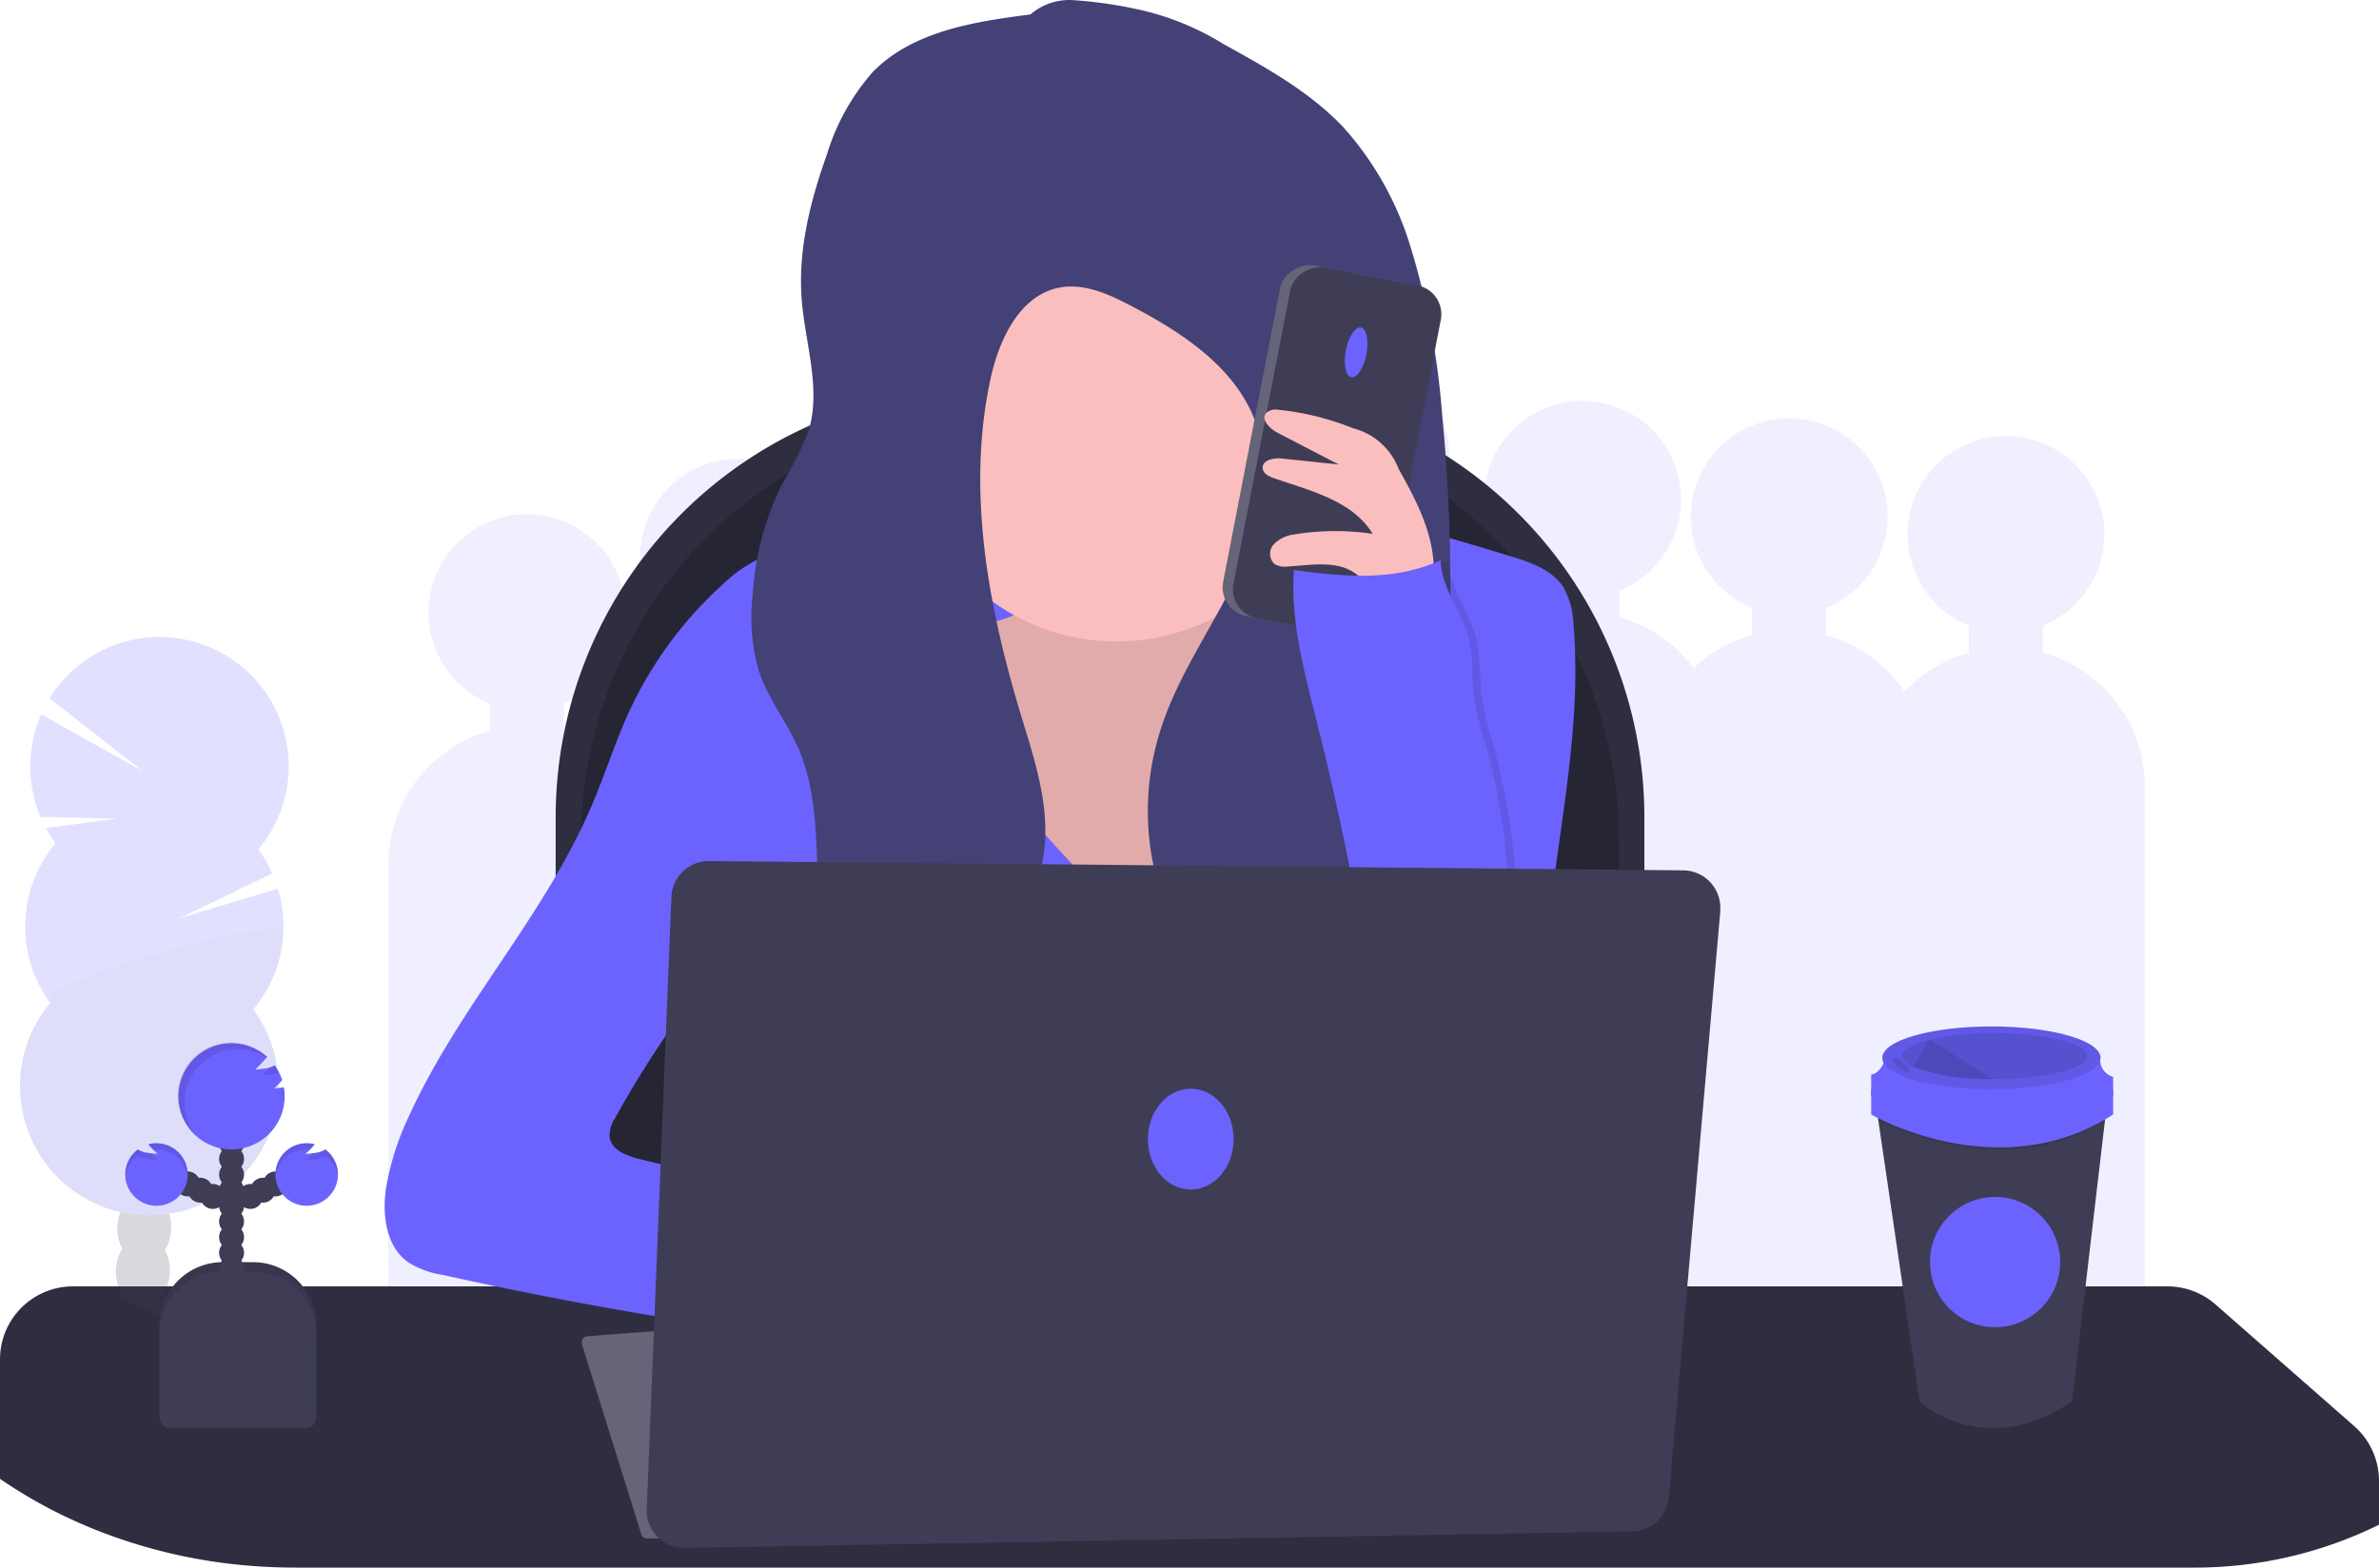<svg xmlns="http://www.w3.org/2000/svg" viewBox="0 0 684.72 451.25"><defs><style>.a6f3dda5-8dbb-42c6-9941-d8b1b7e44ef0,.bb880971-0e82-4a06-95cc-21dccc2fc01b{fill:#6c63ff;}.a6f3dda5-8dbb-42c6-9941-d8b1b7e44ef0,.aed89c18-2786-48ea-b6b0-bbc2ca83380d,.f3358d96-ea6c-48ce-b655-baf0eff4b9f4{opacity:0.1;}.a6f3dda5-8dbb-42c6-9941-d8b1b7e44ef0,.e0552989-b7ed-4e74-9eb9-73b69e4672d2,.f3358d96-ea6c-48ce-b655-baf0eff4b9f4{isolation:isolate;}.a01b958d-fe5d-41de-9458-a6307c42e8bb{fill:#2f2e41;}.bd1a70fb-e0a2-4b7c-9a84-3d240c010140,.e0552989-b7ed-4e74-9eb9-73b69e4672d2{opacity:0.2;}.f7602b83-e017-497a-92b2-186bf2c5ac6f{fill:#656478;}.f745c591-a82d-486b-87fc-ad198f2b3f9f{fill:#fbbebe;}.b5ad2c45-5ad0-494a-a734-20d8c26fb7dd{fill:#3f3d56;}.a8810605-014a-4b9b-b0dc-76e6d7f419ea{fill:#434175;}</style></defs><g id="e3b5ce69-0a47-4d40-ad56-7bd83a3a44e9" data-name="Layer 2"><g id="aa110064-5e29-47af-b8c3-f03ac170d214" data-name="Layer 1"><g id="ae66a2da-b5ea-49f1-9ae3-677b7d503686" data-name="icon trabajamos mobile"><path id="b0d5b1be-2e47-4503-a777-c8d1eb823892" data-name="Path 1052" class="a6f3dda5-8dbb-42c6-9941-d8b1b7e44ef0" d="M588,187.89v-7.78a28.33,28.33,0,1,0-21.31,0v7.78a40,40,0,0,0-18.52,11.27,40,40,0,0,0-22.55-16.33V175a28.33,28.33,0,1,0-21.31,0v7.79a39.88,39.88,0,0,0-16.83,9.54,40,40,0,0,0-21.33-14.62V170a28.33,28.33,0,1,0-21.31,0v7.78A39.85,39.85,0,0,0,426,189.4a40,40,0,0,0-26.52-24v-7.78a28.33,28.33,0,1,0-21.31,0v7.78a39.9,39.9,0,0,0-29,34.65,39.61,39.61,0,0,0-12-5.64v-7.78a28.33,28.33,0,1,0-21.3,0v7.78a40.06,40.06,0,0,0-25.14,20.82,39.59,39.59,0,0,0-10.89-4.86v-7.78a28.33,28.33,0,1,0-21.3,0v7.78a39.53,39.53,0,0,0-10.31,4.52,40,40,0,0,0-25-20.47v-7.78a28.33,28.33,0,1,0-21.3,0v7.77a40,40,0,0,0-26,22.75,40,40,0,0,0-13.6-6.79v-7.78a28.33,28.33,0,1,0-21.31,0v7.78a39.9,39.9,0,0,0-29.24,38.45V428.72h79.74v-16h37.72v16H309v-16h57.3v-29h49.32v12.34h59.49v5.07H537.5v5.08h79.8V226.34A39.91,39.91,0,0,0,588,187.89Z"/><path id="b2acc569-cf63-4618-b4b4-5dbc132143ee" data-name="Path 1053" class="a01b958d-fe5d-41de-9458-a6307c42e8bb" d="M283.44,111.76h66.32a123.5,123.5,0,0,1,123.52,123.5h0V402.62H159.93V235.27A123.51,123.51,0,0,1,283.44,111.76Z"/><path id="acda5774-8227-41c8-bdc8-500212802ee7" data-name="Path 1054" class="e0552989-b7ed-4e74-9eb9-73b69e4672d2" d="M290.7,118.49h51.81A123.52,123.52,0,0,1,466,242h0V395.88H167.19V242A123.51,123.51,0,0,1,290.7,118.49Z"/><path id="a4432b9b-ab64-4d3e-8c20-412e1f828410" data-name="Path 1055" class="a01b958d-fe5d-41de-9458-a6307c42e8bb" d="M684.72,426.26v12.66a120,120,0,0,1-53.5,12.33H85q-6.54,0-12.95-.52a152.73,152.73,0,0,1-44.29-10.26q-4.14-1.64-8.12-3.52c-1.27-.59-2.52-1.21-3.77-1.83-.78-.4-1.56-.8-2.32-1.21A139,139,0,0,1,0,425.7V391.3a21,21,0,0,1,21-21H623.88a21,21,0,0,1,13.79,5.2l39.89,35A21,21,0,0,1,684.72,426.26Z"/><path id="a872e2a4-6777-48f6-8f7d-359eb25e2b42" data-name="Path 1056" class="bb880971-0e82-4a06-95cc-21dccc2fc01b" d="M277.56,153q-23.72,1.57-47.27,5.08a44.61,44.61,0,0,0-13,3.38,38.55,38.55,0,0,0-8.67,6.21A114.16,114.16,0,0,0,181,205c-4,8.81-6.94,18.13-10.74,27-13.55,31.73-38.14,57.69-52.45,89.08a78,78,0,0,0-6.75,21.28c-1.07,7.64.15,16.56,6.43,21a25.89,25.89,0,0,0,9.86,3.63,1194.52,1194.52,0,0,0,131.7,21.51,22.63,22.63,0,0,1-5.76-18.44,66.53,66.53,0,0,1,5.8-19q-37.58-8.28-75-17.41c-3.72-.9-8.19-2.61-8.65-6.41a9.44,9.44,0,0,1,1.67-5.51,295.23,295.23,0,0,1,38-53.68c0,20.35-1,43.34-1,63.7H449.23a181.08,181.08,0,0,1-5-35.43c-1.09-39,12-77.69,8.63-116.61a23.84,23.84,0,0,0-2.69-10.36c-3.24-5.31-9.72-7.51-15.67-9.32-22.81-6.94-46.09-14-69.93-13.41-7.09.17-14.15,1-21.18,1.83C322,151,299.13,151.53,277.56,153Z"/><path id="b1f8d0db-8848-48a9-a631-45162834d714" data-name="Path 1057" class="f7602b83-e017-497a-92b2-186bf2c5ac6f" d="M167.46,386.88l17.12,54.78a1.71,1.71,0,0,0,1.63,1.2h73.46L242.26,379,169,384.66a1.71,1.71,0,0,0-1.56,1.85,1.53,1.53,0,0,0,.07.36Z"/><path id="aba7af76-a5ad-49a3-aadb-251a76aad180" data-name="Path 1058" class="f745c591-a82d-486b-87fc-ad198f2b3f9f" d="M293,176.52a31.85,31.85,0,0,1-10.54,3.13l-23.4,4.06a26,26,0,0,0-12.86,4.7c-7.19,6.14-5.63,17.45-3.46,26.65l4.36,18.45c3.27,13.87,6.63,27.9,13.34,40.46,11.75,21.93,33.29,37.72,57,45.33a63.61,63.61,0,0,0,26.24,3.52c17.31-1.9,32.11-14.24,41.24-29.07s13.47-32,17.45-49c3.82-16.23,7.45-32.7,7.21-49.38a28.74,28.74,0,0,0-3.37-15c-6.07-9.67-19.83-10.4-31.11-8.61a11.68,11.68,0,0,1-5.26.06c-5.08-1.59-5.2-8.55-7.37-13.39-4.12-9.13-16.32-10.74-26.29-9.92S310.69,150.38,302,156C293.65,161.44,302.83,170.87,293,176.52Z"/><path id="a18f59cf-5905-4fed-ad36-9008762835f0" data-name="Path 1059" class="f3358d96-ea6c-48ce-b655-baf0eff4b9f4" d="M293,176.52a31.85,31.85,0,0,1-10.54,3.13l-23.4,4.06a26,26,0,0,0-12.86,4.7c-7.19,6.14-5.63,17.45-3.46,26.65l4.36,18.45c3.27,13.87,6.63,27.9,13.34,40.46,11.75,21.93,33.29,37.72,57,45.33a63.61,63.61,0,0,0,26.24,3.52c17.31-1.9,32.11-14.24,41.24-29.07s13.47-32,17.45-49c3.82-16.23,7.45-32.7,7.21-49.38a28.74,28.74,0,0,0-3.37-15c-6.07-9.67-19.83-10.4-31.11-8.61a11.68,11.68,0,0,1-5.26.06c-5.08-1.59-5.2-8.55-7.37-13.39-4.12-9.13-16.32-10.74-26.29-9.92S310.69,150.38,302,156C293.65,161.44,302.83,170.87,293,176.52Z"/><path id="eb193fa5-4f9b-4e98-a53e-0ce5793e4e9f" data-name="Path 1060" class="bb880971-0e82-4a06-95cc-21dccc2fc01b" d="M273.66,197.31a241.43,241.43,0,0,0,10.47,22.34,111.08,111.08,0,0,0,12.1,15.41c11.24,12.71,22.62,25.51,36.52,35.19a161.76,161.76,0,0,1,40.16-79.06c6-6.43,13.5-12.77,22.28-12.53a29.56,29.56,0,0,1,15,5.86,54,54,0,0,1,13.52,12.09,48.78,48.78,0,0,1,8.71,27.07,144,144,0,0,1-2.53,28.71l-7.61,49.11a11.24,11.24,0,0,1-3.38,7.69,10.64,10.64,0,0,1-4.36,1.56c-27.68,5.39-56.22,1.9-84.43,1.62-31.19-.29-63.26,3.26-92.79-6.67a9.06,9.06,0,0,1-4.19-2.37,8.57,8.57,0,0,1-1.45-3.12c-6.89-22.28-1.37-46.23,2.72-69.19a542.8,542.8,0,0,0,6.89-55c.13-1.66,18.38,2,20.41,3.19C267.3,182.53,271,191.71,273.66,197.31Z"/><g id="ae1842e1-9935-4728-927a-e1ea1c99bb2d" data-name="Group 383" class="bd1a70fb-e0a2-4b7c-9a84-3d240c010140"><path id="b3d8a484-abf5-4e0d-8b35-90651439147e" data-name="Path 1061" class="b5ad2c45-5ad0-494a-a734-20d8c26fb7dd" d="M48.5,378.53a8.07,8.07,0,0,1-.07,1q-4.16-1.63-8.13-3.53a6.62,6.62,0,0,1-3.77-1.83L34.21,373a9.84,9.84,0,0,1,.58-1.06,6.75,6.75,0,0,1,12.28.37,12.23,12.23,0,0,1,1.43,6.27Z"/><path id="a3db0b8f-c8b5-4a09-9e9b-347b4d38b9e9" data-name="Path 1062" class="b5ad2c45-5ad0-494a-a734-20d8c26fb7dd" d="M48.89,366.1a12.18,12.18,0,0,1-1.82,6.15A7.31,7.31,0,0,1,40.81,376l-.52,0a6.59,6.59,0,0,1-3.77-1.83,9,9,0,0,1-1.74-2.27,12.7,12.7,0,0,1,.39-12.41,6.74,6.74,0,0,1,12.28.37A12.21,12.21,0,0,1,48.89,366.1Z"/><ellipse id="a22024a7-d1f6-4921-abbe-bebf1273eeae" data-name="Ellipse 594" class="b5ad2c45-5ad0-494a-a734-20d8c26fb7dd" cx="41.53" cy="353.47" rx="10.16" ry="7.76" transform="translate(-313.08 383.81) rotate(-88.19)"/><ellipse id="ea32e9ee-66f7-4a03-94af-ab4f10c37ecd" data-name="Ellipse 595" class="b5ad2c45-5ad0-494a-a734-20d8c26fb7dd" cx="41.92" cy="341.05" rx="10.16" ry="7.76" transform="translate(-300.28 372.18) rotate(-88.19)"/><ellipse id="a5f87615-de74-46a1-8581-4fdab3ce9571" data-name="Ellipse 596" class="b5ad2c45-5ad0-494a-a734-20d8c26fb7dd" cx="42.31" cy="328.63" rx="10.16" ry="7.76" transform="translate(-287.49 360.54) rotate(-88.19)"/><path id="bdf980ec-639e-4a34-9ee5-a88729eec2c2" data-name="Path 1063" class="bb880971-0e82-4a06-95cc-21dccc2fc01b" d="M16,242.73a35.91,35.91,0,0,1-2.75-4.36l20.49-2.7-22.09-.52a37.28,37.28,0,0,1,.22-29.48l29.1,16.27L14.27,201a37.19,37.19,0,1,1,63.26,39.13,36.06,36.06,0,0,1-3.18,4.39,37,37,0,0,1,4,6.91L51.49,264.4,80,255.82a37.24,37.24,0,0,1-7.11,34.75,37.2,37.2,0,1,1-58.41-1.86A37.19,37.19,0,0,1,16,242.73Z"/><path id="a1386225-1539-4c0b-8576-c6df8dadcad8" data-name="Path 1064" class="f3358d96-ea6c-48ce-b655-baf0eff4b9f4" d="M81.6,267.8a37,37,0,0,1-8.7,22.74,37.2,37.2,0,1,1-58.39-1.84C9.7,282.2,81.73,263.62,81.6,267.8Z"/></g><circle id="b711ea61-72be-4ac4-91f1-fb8408cff91f" data-name="Ellipse 600" class="f745c591-a82d-486b-87fc-ad198f2b3f9f" cx="321.32" cy="123.73" r="60.93"/><path id="b12b66db-8755-4ef9-809e-4cb93c0f604d" data-name="Path 1065" class="a8810605-014a-4b9b-b0dc-76e6d7f419ea" d="M296.57,4.17C280.33,6.23,262.77,9,251.28,20.63A64.09,64.09,0,0,0,238,44.48c-4.8,13.42-8.37,27.56-7.25,41.8,1,12.73,5.72,25.76,1.9,38A104.32,104.32,0,0,1,224.76,140a83.55,83.55,0,0,0-8.15,31.47,54.58,54.58,0,0,0,2,22.26c2.61,7.55,7.72,14,11,21.26,4.78,10.78,5.26,22.91,5.63,34.69s.68,23.51,1,35.24c.17,7.38.19,15.29-3.89,21.45,15.08-6,30.37-12.21,43.27-22.07s23.35-24.09,25-40.25c1.35-13.1-3.08-26-6.89-38.62-9.43-31.19-15.52-64.44-8.66-96.29,2.47-11.46,8.48-24.27,20-26.38,7-1.28,14.07,1.93,20.42,5.25,15,7.84,30.46,18,36.05,34,5.07,14.45.8,30.55-5.81,44.34s-15.6,26.49-20.74,40.92a76.71,76.71,0,0,0,7.44,67.51c13.1,19.49,37.3,31.48,60.58,28.33-1.82-7.86-7.53-14.22-10.59-21.68-5.57-13.57-1.82-29.19,4.17-42.57s14.15-25.88,17.89-40.09a120.14,120.14,0,0,0,2.95-30.82c0-16.29-.81-32.59-2.37-48.81a220.59,220.59,0,0,0-9.13-48.24,91.06,91.06,0,0,0-19.23-34.21C377,26.44,364.5,19.51,352.21,12.72a78.7,78.7,0,0,0-23.12-9.66,125.71,125.71,0,0,0-20-3A17,17,0,0,0,296.57,4.17Z"/><rect id="a4e00a23-05c5-4bdf-928c-da8d6d5e7d5d" data-name="Rectangle 4060" class="f7602b83-e017-497a-92b2-186bf2c5ac6f" x="330.47" y="107.4" width="102.83" height="44.15" rx="8.42" transform="translate(182.23 479.81) rotate(-79.05)"/><rect id="f40f734d-9862-46c9-835d-ff059209f6dc" data-name="Rectangle 4061" class="b5ad2c45-5ad0-494a-a734-20d8c26fb7dd" x="333.43" y="107.98" width="102.83" height="44.15" rx="8.42" transform="translate(184.06 483.19) rotate(-79.05)"/><ellipse id="a465a661-d44e-4596-a75b-03a83b547dcc" data-name="Ellipse 601" class="bb880971-0e82-4a06-95cc-21dccc2fc01b" cx="390.32" cy="101.43" rx="7.29" ry="3.01" transform="translate(216.59 465.38) rotate(-79.05)"/><path id="b3e79073-1729-4f6c-a0c7-9967b11f3d5a" data-name="Path 1066" class="f745c591-a82d-486b-87fc-ad198f2b3f9f" d="M402.56,135a19.1,19.1,0,0,0-13.12-11.72,78.65,78.65,0,0,0-21.61-5.33,4.09,4.09,0,0,0-3.39.92c-1.62,1.91,1,4.51,3.18,5.66l17.7,9.18L369,132c-2.37-.25-5.75.39-5.57,2.77.11,1.56,1.82,2.41,3.3,2.9,10.48,3.63,22.6,6.47,28.34,16a73.3,73.3,0,0,0-22.95.23,9.8,9.8,0,0,0-5.52,2.8,4.07,4.07,0,0,0,.2,5.64,5.74,5.74,0,0,0,3.76.73c5.31-.26,10.77-1.32,15.88.2s9.64,6.87,7.87,11.89a28.78,28.78,0,0,0,14.07-1.94c4.61-2.18,4.5-6.27,4.22-11.21C412,152.25,407.19,143.24,402.56,135Z"/><path id="b7a33caf-1953-4843-b0e6-f713d76b68ae" data-name="Path 1067" class="f3358d96-ea6c-48ce-b655-baf0eff4b9f4" d="M398,293.08a817.51,817.51,0,0,0-16.68-84.8c-3.63-14.51-7.75-29.26-6.71-44.19,15,1.91,28.41,3.32,42.22-2.8.23,7.83,5.91,14.51,8,22.09a97.84,97.84,0,0,1,1.41,15.67,96.53,96.53,0,0,0,3.57,15.37,188.63,188.63,0,0,1,4.81,77.43C421.77,293.39,410.77,295.06,398,293.08Z"/><path id="afdf74f9-14b9-4e9a-a946-472622567139" data-name="Path 1068" class="bb880971-0e82-4a06-95cc-21dccc2fc01b" d="M395.8,293.08a814.89,814.89,0,0,0-16.68-84.8c-3.63-14.51-7.75-29.26-6.71-44.19,15,1.91,28.41,3.32,42.22-2.8.23,7.83,5.91,14.51,8,22.09,1.39,5.07.87,10.44,1.41,15.67a96.53,96.53,0,0,0,3.57,15.37,188.63,188.63,0,0,1,4.81,77.43C419.59,293.39,408.59,295.06,395.8,293.08Z"/><path id="a9650b9e-64e7-4412-bd84-37c7d67f82ca" data-name="Path 1069" class="b5ad2c45-5ad0-494a-a734-20d8c26fb7dd" d="M186.14,434.36l7.1-176.16a10.77,10.77,0,0,1,10.88-10.34l280.36,2.68a10.77,10.77,0,0,1,10.66,10.89,7.56,7.56,0,0,1,0,.83L480.3,431a10.77,10.77,0,0,1-10.55,9.83L197.1,445.58a10.79,10.79,0,0,1-11-10.6c0-.21,0-.41,0-.62Z"/><ellipse id="a71937c8-18c8-4613-98cb-d371a40f1f70" data-name="Ellipse 602" class="bb880971-0e82-4a06-95cc-21dccc2fc01b" cx="342.72" cy="327.91" rx="12.33" ry="14.51"/><path id="a1a19238-20d4-4cb2-a8ca-0cbd6fae600f" data-name="Path 1070" class="b5ad2c45-5ad0-494a-a734-20d8c26fb7dd" d="M606.38,317.94l-.58,5-9.43,80.41c-24.59,17.14-43.7.67-43.87,0l-11.88-80.79-.68-4.6Z"/><path id="a3999032-05a2-4ead-af02-68a3d0e3bc91" data-name="Path 1071" class="f3358d96-ea6c-48ce-b655-baf0eff4b9f4" d="M606.38,317.94l-.58,5c-27.7,16.1-57.24,3.57-65.18-.38l-.68-4.6Z"/><path id="a8ce1e0d-2bde-4ec2-ac89-b8f32aa0a8a2" data-name="Path 1072" class="bb880971-0e82-4a06-95cc-21dccc2fc01b" d="M538.56,313.58v7.25s36.63,21.29,69.64,0v-7.25Z"/><path id="b0b60ce5-fe6e-4d15-b8ed-3b5d57306d9f" data-name="Path 1073" class="bb880971-0e82-4a06-95cc-21dccc2fc01b" d="M542.82,304s-1.07,4.9-4.26,5.33v6.17H608.2V310a5.14,5.14,0,0,1-3.63-6Z"/><ellipse id="b26d7222-2984-4bdd-bde9-72111ce1d5c4" data-name="Ellipse 603" class="bb880971-0e82-4a06-95cc-21dccc2fc01b" cx="573.17" cy="304.52" rx="31.41" ry="9.05"/><ellipse id="abbf10fb-1977-45f1-a009-6c6e020ec215" data-name="Ellipse 604" class="f3358d96-ea6c-48ce-b655-baf0eff4b9f4" cx="573.17" cy="304.52" rx="31.41" ry="9.05"/><path id="ac4e5fde-7656-4225-b6e4-dcad93252b87" data-name="Path 1074" class="f3358d96-ea6c-48ce-b655-baf0eff4b9f4" d="M600.74,304c0,3.63-11.9,6.6-26.62,6.6h-.78a61.55,61.55,0,0,1-22.75-3.51c-2-.93-3.09-2-3.09-3.09,0-1.84,3-3.51,8-4.71a82.47,82.47,0,0,1,18.67-1.89C588.83,297.39,600.74,300.34,600.74,304Z"/><path id="a46edfa8-5bb3-4221-afe8-aeb98496cfd2" data-name="Path 1075" class="f3358d96-ea6c-48ce-b655-baf0eff4b9f4" d="M573.34,310.59a61.55,61.55,0,0,1-22.75-3.51h0l4.87-7.83Z"/><path id="b3be29b1-d6c5-46d5-8701-1581c7e9523e" data-name="Path 1076" class="f3358d96-ea6c-48ce-b655-baf0eff4b9f4" d="M545.52,304.5c-.38-.08-.87.05-.95.43a.87.87,0,0,0,.15.54,7.72,7.72,0,0,0,3.47,3,2,2,0,0,0,.78.25.71.71,0,0,0,.73-.38.83.83,0,0,0-.05-.67,3,3,0,0,0-.9-1C547.78,305.89,546.78,304.71,545.52,304.5Z"/><circle id="f1aca5cf-b096-4b25-aa23-df4a9be4fefd" data-name="Ellipse 605" class="bb880971-0e82-4a06-95cc-21dccc2fc01b" cx="574.22" cy="363.3" r="18.74"/><path id="a6893ac1-e4c5-4359-a1fe-9fdfbba5a773" data-name="Path 1077" class="b5ad2c45-5ad0-494a-a734-20d8c26fb7dd" d="M64.06,363.34h8.79A18.13,18.13,0,0,1,91,381.47h0v26.95H45.93V381.48a18.14,18.14,0,0,1,18.13-18.14Z"/><path id="b3c79161-7f7b-4046-a719-5e206513ce97" data-name="Path 1078" class="f3358d96-ea6c-48ce-b655-baf0eff4b9f4" d="M64.06,363.34h8.79A18.13,18.13,0,0,1,91,381.47h0v26.95H45.93V381.48a18.14,18.14,0,0,1,18.13-18.14Z"/><circle id="b6a95875-4525-4a6d-9f76-2070e643a606" data-name="Ellipse 606" class="b5ad2c45-5ad0-494a-a734-20d8c26fb7dd" cx="66.65" cy="369.65" r="3.6"/><circle id="fee3818a-a35a-49c2-8517-dd5a8d9ac277" data-name="Ellipse 607" class="b5ad2c45-5ad0-494a-a734-20d8c26fb7dd" cx="66.65" cy="365.15" r="3.6"/><circle id="ad36b8eb-85be-42b3-a5ee-b63378084a6b" data-name="Ellipse 608" class="b5ad2c45-5ad0-494a-a734-20d8c26fb7dd" cx="66.65" cy="360.63" r="3.6"/><circle id="a8a450e0-e718-450c-aa02-54f594676519" data-name="Ellipse 609" class="b5ad2c45-5ad0-494a-a734-20d8c26fb7dd" cx="66.65" cy="356.13" r="3.6"/><circle id="ff02e7fc-96a1-4080-bbd5-52307557fbb1" data-name="Ellipse 610" class="b5ad2c45-5ad0-494a-a734-20d8c26fb7dd" cx="66.65" cy="351.62" r="3.6"/><circle id="af513b04-c29e-4b46-8f1c-fc4d2399dddd" data-name="Ellipse 611" class="b5ad2c45-5ad0-494a-a734-20d8c26fb7dd" cx="66.65" cy="347.12" r="3.6"/><circle id="ad64dacf-c563-46eb-86ee-028d36e89d53" data-name="Ellipse 612" class="b5ad2c45-5ad0-494a-a734-20d8c26fb7dd" cx="66.65" cy="342.61" r="3.6"/><circle id="bb7e38af-a100-4d21-97bc-e1558781b579" data-name="Ellipse 613" class="b5ad2c45-5ad0-494a-a734-20d8c26fb7dd" cx="72.06" cy="344.41" r="3.6"/><circle id="e17c01df-3882-40dc-a5b0-c2a36baae172" data-name="Ellipse 614" class="b5ad2c45-5ad0-494a-a734-20d8c26fb7dd" cx="75.67" cy="342.61" r="3.6"/><circle id="b68b4a4f-aae2-4722-98f7-f8d1b3e9b683" data-name="Ellipse 615" class="b5ad2c45-5ad0-494a-a734-20d8c26fb7dd" cx="79.28" cy="340.81" r="3.6"/><circle id="a901aa2e-1985-4038-91ac-72c2cb9551f7" data-name="Ellipse 616" class="b5ad2c45-5ad0-494a-a734-20d8c26fb7dd" cx="66.65" cy="338.11" r="3.6"/><circle id="b2397a65-25a7-4d7e-b21f-1d3833011bbc" data-name="Ellipse 617" class="b5ad2c45-5ad0-494a-a734-20d8c26fb7dd" cx="66.65" cy="333.61" r="3.6"/><circle id="b129267f-2be6-4c56-abb6-8d25420be7da" data-name="Ellipse 618" class="b5ad2c45-5ad0-494a-a734-20d8c26fb7dd" cx="66.65" cy="329.1" r="3.6"/><circle id="a27251a5-6d58-4be1-9a0a-a8999d257148" data-name="Ellipse 619" class="b5ad2c45-5ad0-494a-a734-20d8c26fb7dd" cx="66.65" cy="324.59" r="3.6"/><path id="eb30b525-04ed-4ce5-8a84-fc5b13a9441b" data-name="Path 1079" class="bb880971-0e82-4a06-95cc-21dccc2fc01b" d="M81.6,313c-.89.13-1.79.23-2.69.29a21,21,0,0,0,2.32-2.39,15.3,15.3,0,0,0-2.18-4.23,7.4,7.4,0,0,1-2.9.91c-.89.13-1.79.23-2.69.29a45.26,45.26,0,0,0,3.44-3.62,15.29,15.29,0,1,0,4.8,8.7Z"/><path id="bffbaf84-947a-437a-891b-76e9748e8d5d" data-name="Path 1080" class="bb880971-0e82-4a06-95cc-21dccc2fc01b" d="M93.64,330.88a7.07,7.07,0,0,1-3,1c-.89.13-1.79.23-2.69.29a26.84,26.84,0,0,0,2.67-2.77,9,9,0,1,0,3,1.45Z"/><circle id="a0b96f85-8658-4e3b-9c8b-6a6047868d8c" data-name="Ellipse 620" class="b5ad2c45-5ad0-494a-a734-20d8c26fb7dd" cx="61.25" cy="344.41" r="3.6"/><circle id="b68a5754-8ef6-4331-979f-104325856669" data-name="Ellipse 621" class="b5ad2c45-5ad0-494a-a734-20d8c26fb7dd" cx="57.65" cy="342.61" r="3.6"/><circle id="a4ba1151-2b49-43f0-9008-c516d1693cd7" data-name="Ellipse 622" class="b5ad2c45-5ad0-494a-a734-20d8c26fb7dd" cx="54.04" cy="340.81" r="3.6"/><path id="a731eb04-d0b8-4d20-ab85-68b460b5deb8" data-name="Path 1081" class="bb880971-0e82-4a06-95cc-21dccc2fc01b" d="M39.67,330.88a7,7,0,0,0,3,1c.89.13,1.79.23,2.69.29a26.88,26.88,0,0,1-2.67-2.77,9,9,0,1,1-3,1.45Z"/><path id="e3389771-2445-4f7c-a5d0-cc44d2acdf64" data-name="Path 1082" class="b5ad2c45-5ad0-494a-a734-20d8c26fb7dd" d="M64.06,366.05h8.79A18.13,18.13,0,0,1,91,384.18h0V408a3.08,3.08,0,0,1-3.08,3.08H49A3.08,3.08,0,0,1,45.93,408V384.18a18.13,18.13,0,0,1,18.13-18.13Z"/><g id="b09c3599-745e-473a-b1ee-a4c170aea55a" data-name="Group 384" class="aed89c18-2786-48ea-b6b0-bbc2ca83380d"><path id="a6d8c9a7-2241-4205-9a03-bee9be64f127" data-name="Path 1083" d="M81.87,314a12.06,12.06,0,0,1-1.16,1.1,10,10,0,0,0,1.23-.11A5.5,5.5,0,0,0,81.87,314Z"/><path id="b365b6cb-584c-4e25-a8ad-78adffe141ff" data-name="Path 1084" d="M75.3,309.65c.91-.06,1.8-.15,2.7-.29a8.65,8.65,0,0,0,2.34-.64,16.93,16.93,0,0,0-1.26-2.08,5.82,5.82,0,0,1-1.45.62A21.89,21.89,0,0,1,75.3,309.65Z"/><path id="f7fa1d3f-8080-42b2-8051-9faaab1b5761" data-name="Path 1085" d="M53.14,317.39a15.29,15.29,0,0,1,23.57-12.88l.24-.25a15.31,15.31,0,1,0-20.18,23A15.23,15.23,0,0,1,53.14,317.39Z"/></g><g id="b01096ff-68a6-4705-a5a2-9b45df6ddfaa" data-name="Group 385" class="aed89c18-2786-48ea-b6b0-bbc2ca83380d"><path id="a525e978-8100-4aa2-a452-a881e22d6b03" data-name="Path 1086" d="M87.92,334c.9-.06,1.8-.15,2.69-.29a7,7,0,0,0,3-1,9,9,0,0,1,3.63,6.39,7.66,7.66,0,0,0,0-.95,9,9,0,0,0-3.62-7.26,7,7,0,0,1-3,1l-.72.09A17.6,17.6,0,0,1,87.92,334Z"/><path id="a0c216fe-2cd0-4fe3-9f6f-1abc47136492" data-name="Path 1087" d="M88.27,330.9c.3,0,.6,0,.9.07.47-.5.93-1,1.41-1.56a9,9,0,0,0-11,6.37,8.8,8.8,0,0,0-.31,2.34,6.78,6.78,0,0,0,0,.9A9,9,0,0,1,88.27,330.9Z"/></g><g id="eb791160-52ea-492f-bde5-7139f233b994" data-name="Group 386" class="aed89c18-2786-48ea-b6b0-bbc2ca83380d"><path id="a0aaba12-5278-474a-b7eb-c19578b87323" data-name="Path 1088" d="M45.4,334c-.9-.06-1.8-.15-2.69-.29a7,7,0,0,1-3-1,9,9,0,0,0-3.62,6.39,7.66,7.66,0,0,1,0-.95,9,9,0,0,1,3.62-7.26,7,7,0,0,0,3,1l.72.09A17.6,17.6,0,0,0,45.4,334Z"/><path id="b80a7ef1-97d3-4f51-84a2-9335ee965e47" data-name="Path 1089" d="M45,330.9c-.3,0-.61,0-.91.07-.46-.5-.93-1-1.4-1.56a9,9,0,0,1,11,6.37,9.19,9.19,0,0,1,.3,2.33,6.7,6.7,0,0,1,0,.9A9,9,0,0,0,45,330.9Z"/></g></g></g></g></svg>